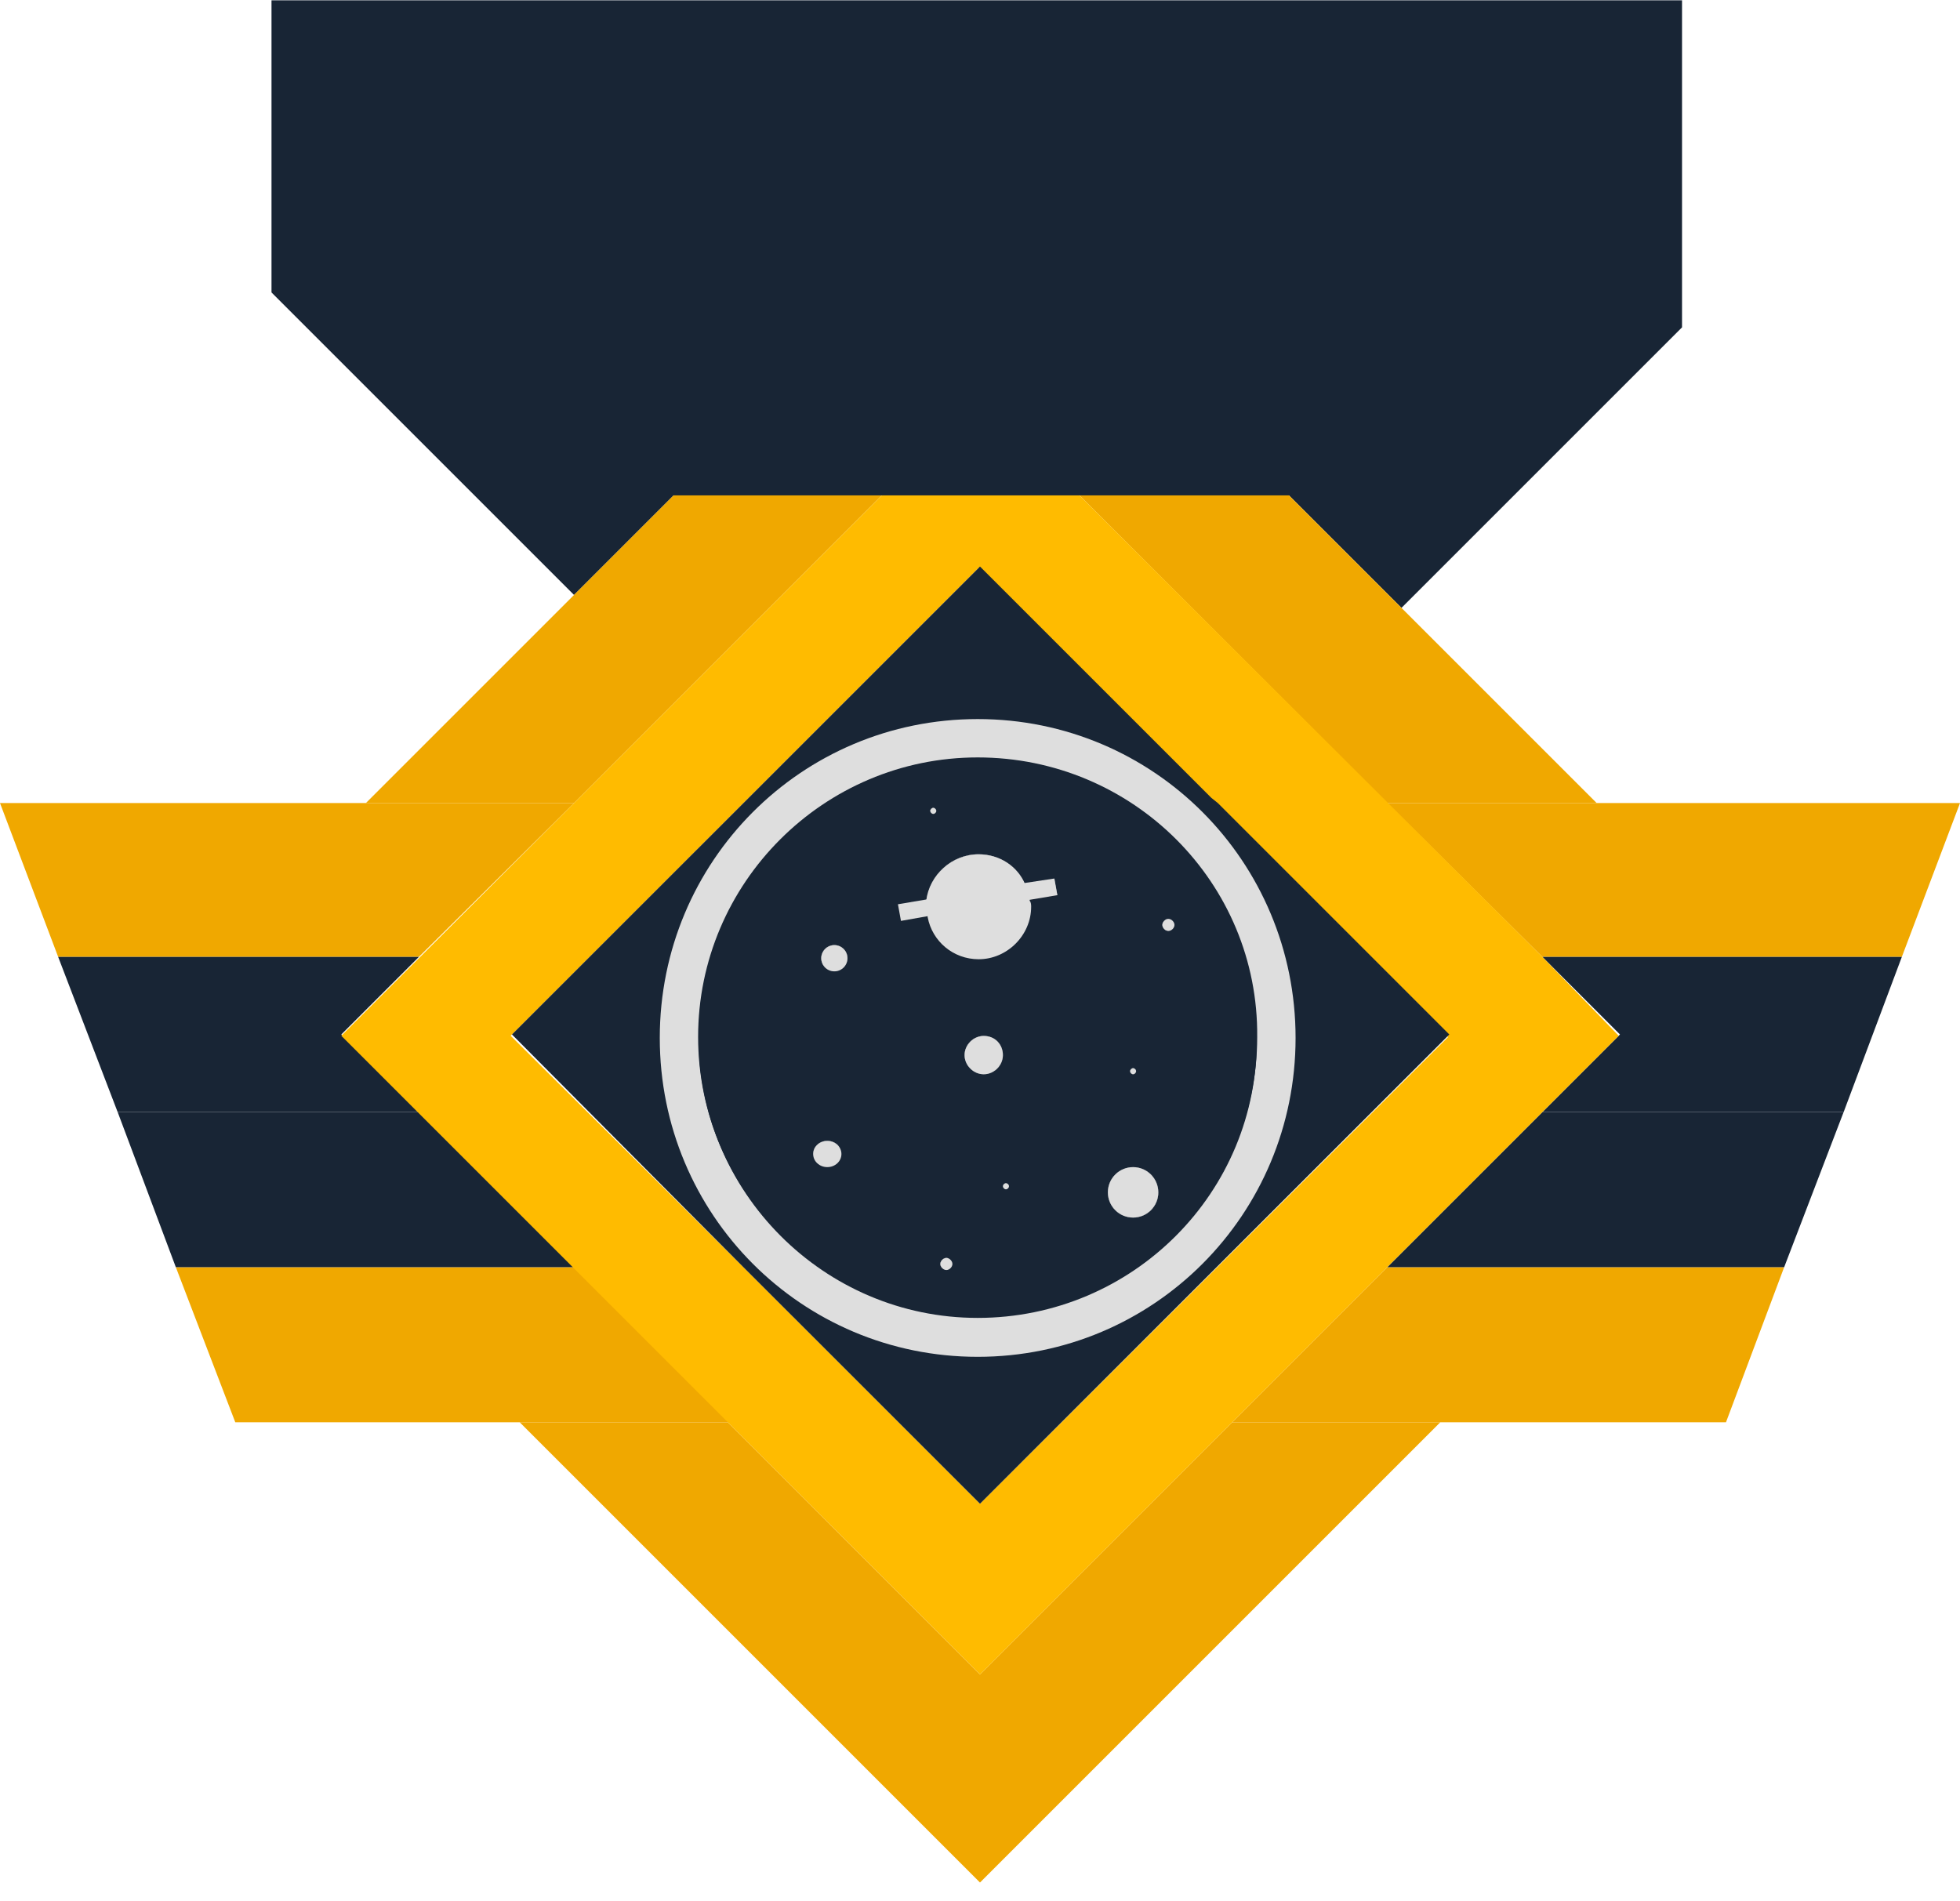 <svg width="100" height="97" viewBox="0 0 100 97" fill="none" xmlns="http://www.w3.org/2000/svg">
<path d="M29.288 40.977L21.372 48.827H2.968L0 40.977H29.288Z" fill="#F0A800"/>
<path d="M37.203 72.574H12.005L8.971 64.658H29.287L37.203 72.574Z" fill="#F0A800"/>
<path d="M62.862 72.574L49.999 85.437L37.137 72.574H26.517L49.999 96.057L73.482 72.574H62.862Z" fill="#F0A800"/>
<path d="M100 40.977L97.032 48.827H78.694L70.778 40.977H100Z" fill="#F0A800"/>
<path d="M91.029 64.658L88.06 72.574H62.862L70.778 64.658H91.029Z" fill="#F0A800"/>
<path d="M85.818 0.015V16.703L71.504 31.017L65.766 25.279H34.367L29.288 30.358L13.852 14.922V0.015H85.818Z" fill="#182535"/>
<path d="M44.986 25.278L29.287 40.977H18.667L29.287 30.358L34.366 25.278H44.986Z" fill="#F0A800"/>
<path d="M81.464 40.977H70.778L55.079 25.278H65.765L71.504 31.017L81.464 40.977Z" fill="#F0A800"/>
<path d="M94.063 56.743L91.029 64.659H70.778L78.694 56.743H94.063Z" fill="#182535"/>
<path d="M97.032 48.827L94.064 56.743H78.694L82.652 52.785L78.694 48.827H97.032Z" fill="#182535"/>
<path d="M17.414 52.785L21.372 56.743H6.002L2.968 48.827H21.372L17.414 52.785Z" fill="#182535"/>
<path d="M29.288 64.659H8.971L6.003 56.743H21.372L29.288 64.659Z" fill="#182535"/>
<path d="M78.694 48.827L55.079 25.278H44.987L29.287 40.978L21.372 48.893L17.414 52.851L37.137 72.574L50 85.437L62.863 72.574L70.778 64.658L82.586 52.851L78.694 48.827ZM50 76.73L45.844 72.574L37.929 64.658L26.055 52.851L38.852 40.054L49.934 28.972L61.741 40.78L62.005 41.044L69.921 48.959L73.879 52.917L50 76.73Z" fill="#FFBB00"/>
<path d="M73.944 52.785L50 76.73L45.844 72.574L37.928 64.659L26.121 52.785L38.918 39.989L50 28.907L61.807 40.714L62.137 40.978L69.987 48.828L73.944 52.785Z" fill="#182535"/>
<path d="M42.93 58.884C42.93 59.256 42.61 59.553 42.209 59.553C41.809 59.553 41.488 59.256 41.488 58.884C41.488 58.512 41.809 58.214 42.209 58.214C42.61 58.214 42.93 58.512 42.93 58.884Z" fill="#DEDEDE"/>
<path d="M42.57 49.564C42.939 49.564 43.239 49.264 43.239 48.895C43.239 48.525 42.939 48.225 42.57 48.225C42.2 48.225 41.9 48.525 41.9 48.895C41.9 49.264 42.2 49.564 42.57 49.564Z" fill="#DEDEDE"/>
<path d="M47.462 41.377C47.462 41.299 47.539 41.222 47.616 41.222C47.694 41.222 47.771 41.299 47.771 41.377C47.771 41.454 47.694 41.531 47.616 41.531C47.539 41.531 47.462 41.454 47.462 41.377Z" fill="#DEDEDE"/>
<path d="M48.593 64.496C48.593 64.65 48.439 64.805 48.285 64.805C48.13 64.805 47.976 64.65 47.976 64.496C47.976 64.341 48.13 64.187 48.285 64.187C48.439 64.187 48.593 64.341 48.593 64.496Z" fill="#DEDEDE"/>
<path d="M51.169 53.838C51.169 54.364 50.717 54.816 50.19 54.816C49.663 54.816 49.212 54.364 49.212 53.838C49.212 53.311 49.663 52.859 50.19 52.859C50.792 52.859 51.169 53.311 51.169 53.838Z" fill="#DEDEDE"/>
<path d="M51.478 60.531C51.478 60.609 51.401 60.686 51.323 60.686C51.246 60.686 51.169 60.609 51.169 60.531C51.169 60.454 51.246 60.377 51.323 60.377C51.401 60.377 51.478 60.454 51.478 60.531Z" fill="#DEDEDE"/>
<path d="M53.949 45.733L52.504 45.963C52.504 46.039 52.504 46.192 52.504 46.269C52.504 47.722 51.288 48.946 49.843 48.946C48.551 48.946 47.486 48.028 47.258 46.804L45.965 47.034L45.813 46.192L47.258 45.963C47.41 44.662 48.551 43.591 49.919 43.591C50.984 43.591 51.896 44.203 52.276 45.121L53.797 44.892L53.949 45.733Z" fill="#DEDEDE"/>
<path d="M57.656 54.661C57.656 54.584 57.733 54.507 57.811 54.507C57.888 54.507 57.965 54.584 57.965 54.661C57.965 54.739 57.888 54.816 57.811 54.816C57.733 54.816 57.656 54.739 57.656 54.661Z" fill="#DEDEDE"/>
<path d="M57.811 62.128C58.522 62.128 59.098 61.551 59.098 60.84C59.098 60.13 58.522 59.553 57.811 59.553C57.1 59.553 56.523 60.13 56.523 60.84C56.523 61.551 57.1 62.128 57.811 62.128Z" fill="#DEDEDE"/>
<path d="M59.922 47.195C59.922 47.35 59.767 47.504 59.613 47.504C59.458 47.504 59.304 47.35 59.304 47.195C59.304 47.041 59.458 46.886 59.613 46.886C59.767 46.886 59.922 47.041 59.922 47.195Z" fill="#DEDEDE"/>
<path d="M49.882 36.691C40.896 36.691 33.662 43.948 33.662 52.962C33.662 61.976 40.896 69.233 49.882 69.233C58.867 69.233 66.101 61.976 66.101 52.962C66.101 43.948 58.867 36.691 49.882 36.691ZM49.882 67.247C42.038 67.247 35.642 60.83 35.642 52.962C35.642 45.094 42.038 38.678 49.882 38.678C57.725 38.678 64.121 45.094 64.121 52.962C64.197 60.83 57.801 67.247 49.882 67.247Z" fill="#DEDEDE"/>
<path d="M49.881 38.648C42.025 38.648 35.618 45.055 35.618 52.911C35.618 60.767 42.025 67.174 49.881 67.174C57.736 67.174 64.143 60.767 64.143 52.911C64.219 45.055 57.813 38.648 49.881 38.648ZM57.813 54.436C57.889 54.436 57.965 54.512 57.965 54.589C57.965 54.665 57.889 54.741 57.813 54.741C57.736 54.741 57.66 54.665 57.66 54.589C57.66 54.512 57.736 54.436 57.813 54.436ZM47.593 41.165C47.669 41.165 47.745 41.241 47.745 41.318C47.745 41.394 47.669 41.47 47.593 41.47C47.516 41.47 47.44 41.394 47.44 41.318C47.44 41.241 47.516 41.165 47.593 41.165ZM42.177 59.47C41.796 59.47 41.491 59.165 41.491 58.784C41.491 58.402 41.796 58.097 42.177 58.097C42.559 58.097 42.864 58.402 42.864 58.784C42.864 59.241 42.559 59.47 42.177 59.47ZM42.559 49.555C42.177 49.555 41.872 49.25 41.872 48.868C41.872 48.487 42.177 48.182 42.559 48.182C42.94 48.182 43.245 48.487 43.245 48.868C43.245 49.25 42.94 49.555 42.559 49.555ZM48.203 64.733C48.05 64.733 47.898 64.58 47.898 64.428C47.898 64.275 48.05 64.123 48.203 64.123C48.355 64.123 48.508 64.275 48.508 64.428C48.584 64.58 48.431 64.733 48.203 64.733ZM50.186 54.818C49.652 54.818 49.194 54.36 49.194 53.826C49.194 53.292 49.652 52.834 50.186 52.834C50.72 52.834 51.177 53.292 51.177 53.826C51.177 54.36 50.796 54.818 50.186 54.818ZM51.33 60.614C51.254 60.614 51.177 60.538 51.177 60.462C51.177 60.385 51.254 60.309 51.33 60.309C51.406 60.309 51.482 60.385 51.482 60.462C51.482 60.614 51.406 60.614 51.33 60.614ZM52.55 46.199C52.55 47.648 51.33 48.868 49.881 48.868C48.584 48.868 47.516 47.953 47.287 46.733L45.991 46.962L45.838 46.123L47.287 45.894C47.44 44.597 48.584 43.529 49.957 43.529C51.025 43.529 51.94 44.139 52.321 45.055L53.847 44.826L53.999 45.665L52.55 45.894C52.55 45.97 52.55 46.123 52.55 46.199ZM57.813 62.14C57.05 62.14 56.516 61.529 56.516 60.843C56.516 60.08 57.126 59.546 57.813 59.546C58.575 59.546 59.109 60.157 59.109 60.843C59.185 61.529 58.575 62.14 57.813 62.14ZM59.491 47.495C59.338 47.495 59.185 47.343 59.185 47.19C59.185 47.038 59.338 46.885 59.491 46.885C59.643 46.885 59.796 47.038 59.796 47.19C59.872 47.419 59.719 47.495 59.491 47.495Z" fill="#182535"/>
<path d="M42.93 58.884C42.93 59.256 42.61 59.553 42.209 59.553C41.809 59.553 41.488 59.256 41.488 58.884C41.488 58.512 41.809 58.214 42.209 58.214C42.61 58.214 42.93 58.512 42.93 58.884Z" fill="#192432"/>
<path d="M42.57 49.564C42.939 49.564 43.239 49.264 43.239 48.895C43.239 48.525 42.939 48.225 42.57 48.225C42.2 48.225 41.9 48.525 41.9 48.895C41.9 49.264 42.2 49.564 42.57 49.564Z" fill="#192432"/>
<path d="M47.462 41.377C47.462 41.299 47.539 41.222 47.616 41.222C47.694 41.222 47.771 41.299 47.771 41.377C47.771 41.454 47.694 41.531 47.616 41.531C47.539 41.531 47.462 41.454 47.462 41.377Z" fill="#192432"/>
<path d="M48.593 64.496C48.593 64.65 48.439 64.805 48.285 64.805C48.13 64.805 47.976 64.65 47.976 64.496C47.976 64.341 48.13 64.187 48.285 64.187C48.439 64.187 48.593 64.341 48.593 64.496Z" fill="#192432"/>
<path d="M51.169 53.838C51.169 54.364 50.717 54.816 50.19 54.816C49.663 54.816 49.212 54.364 49.212 53.838C49.212 53.311 49.663 52.859 50.19 52.859C50.792 52.859 51.169 53.311 51.169 53.838Z" fill="#192432"/>
<path d="M51.478 60.531C51.478 60.609 51.401 60.686 51.323 60.686C51.246 60.686 51.169 60.609 51.169 60.531C51.169 60.454 51.246 60.377 51.323 60.377C51.401 60.377 51.478 60.454 51.478 60.531Z" fill="#192432"/>
<path d="M53.949 45.733L52.504 45.963C52.504 46.039 52.504 46.192 52.504 46.269C52.504 47.722 51.288 48.946 49.843 48.946C48.551 48.946 47.486 48.028 47.258 46.804L45.965 47.034L45.813 46.192L47.258 45.963C47.41 44.662 48.551 43.591 49.919 43.591C50.984 43.591 51.896 44.203 52.276 45.121L53.797 44.892L53.949 45.733Z" fill="#192432"/>
<path d="M57.656 54.661C57.656 54.584 57.733 54.507 57.811 54.507C57.888 54.507 57.965 54.584 57.965 54.661C57.965 54.739 57.888 54.816 57.811 54.816C57.733 54.816 57.656 54.739 57.656 54.661Z" fill="#192432"/>
<path d="M57.811 62.128C58.522 62.128 59.098 61.551 59.098 60.84C59.098 60.13 58.522 59.553 57.811 59.553C57.1 59.553 56.523 60.13 56.523 60.84C56.523 61.551 57.1 62.128 57.811 62.128Z" fill="#192432"/>
<path d="M59.922 47.195C59.922 47.35 59.767 47.504 59.613 47.504C59.458 47.504 59.304 47.35 59.304 47.195C59.304 47.041 59.458 46.886 59.613 46.886C59.767 46.886 59.922 47.041 59.922 47.195Z" fill="#192432"/>
<path d="M52.61 46.269C52.61 47.722 51.386 48.946 49.932 48.946C48.632 48.946 47.561 48.028 47.331 46.804C47.331 46.651 47.255 46.422 47.255 46.269C47.255 46.192 47.255 46.039 47.255 45.963C47.408 44.662 48.555 43.591 49.932 43.591C51.003 43.591 51.921 44.203 52.304 45.121C52.457 45.351 52.533 45.657 52.533 45.963C52.61 46.039 52.61 46.192 52.61 46.269Z" fill="#DEDEDE"/>
<path d="M53.949 45.676L52.567 45.908L47.272 46.758L45.967 46.989L45.813 46.14L47.195 45.908L52.26 45.058L53.795 44.827L53.949 45.676Z" fill="#DEDEDE"/>
<path d="M51.169 53.838C51.169 54.364 50.717 54.816 50.19 54.816C49.663 54.816 49.212 54.364 49.212 53.838C49.212 53.311 49.663 52.859 50.19 52.859C50.792 52.859 51.169 53.311 51.169 53.838Z" fill="#DEDEDE"/>
<path d="M59.922 47.195C59.922 47.35 59.767 47.504 59.613 47.504C59.458 47.504 59.304 47.35 59.304 47.195C59.304 47.041 59.458 46.886 59.613 46.886C59.767 46.886 59.922 47.041 59.922 47.195Z" fill="#DEDEDE"/>
<path d="M57.965 54.661C57.965 54.739 57.888 54.816 57.811 54.816C57.733 54.816 57.656 54.739 57.656 54.661C57.656 54.584 57.733 54.507 57.811 54.507C57.888 54.507 57.965 54.584 57.965 54.661Z" fill="#DEDEDE"/>
<path d="M47.771 41.377C47.771 41.454 47.694 41.531 47.616 41.531C47.539 41.531 47.462 41.454 47.462 41.377C47.462 41.299 47.539 41.222 47.616 41.222C47.694 41.222 47.771 41.299 47.771 41.377Z" fill="#DEDEDE"/>
<path d="M51.478 60.531C51.478 60.609 51.401 60.686 51.323 60.686C51.246 60.686 51.169 60.609 51.169 60.531C51.169 60.454 51.246 60.377 51.323 60.377C51.401 60.377 51.478 60.454 51.478 60.531Z" fill="#DEDEDE"/>
<path d="M48.593 64.496C48.593 64.65 48.439 64.805 48.285 64.805C48.13 64.805 47.976 64.65 47.976 64.496C47.976 64.341 48.13 64.187 48.285 64.187C48.439 64.187 48.593 64.341 48.593 64.496Z" fill="#DEDEDE"/>
<path d="M57.811 62.128C58.522 62.128 59.098 61.551 59.098 60.84C59.098 60.13 58.522 59.553 57.811 59.553C57.1 59.553 56.523 60.13 56.523 60.84C56.523 61.551 57.1 62.128 57.811 62.128Z" fill="#DEDEDE"/>
<path d="M42.93 58.884C42.93 59.256 42.61 59.553 42.209 59.553C41.809 59.553 41.488 59.256 41.488 58.884C41.488 58.512 41.809 58.214 42.209 58.214C42.61 58.214 42.93 58.512 42.93 58.884Z" fill="#DEDEDE"/>
<path d="M42.57 49.564C42.939 49.564 43.239 49.264 43.239 48.895C43.239 48.525 42.939 48.225 42.57 48.225C42.2 48.225 41.9 48.525 41.9 48.895C41.9 49.264 42.2 49.564 42.57 49.564Z" fill="#DEDEDE"/>
</svg>
